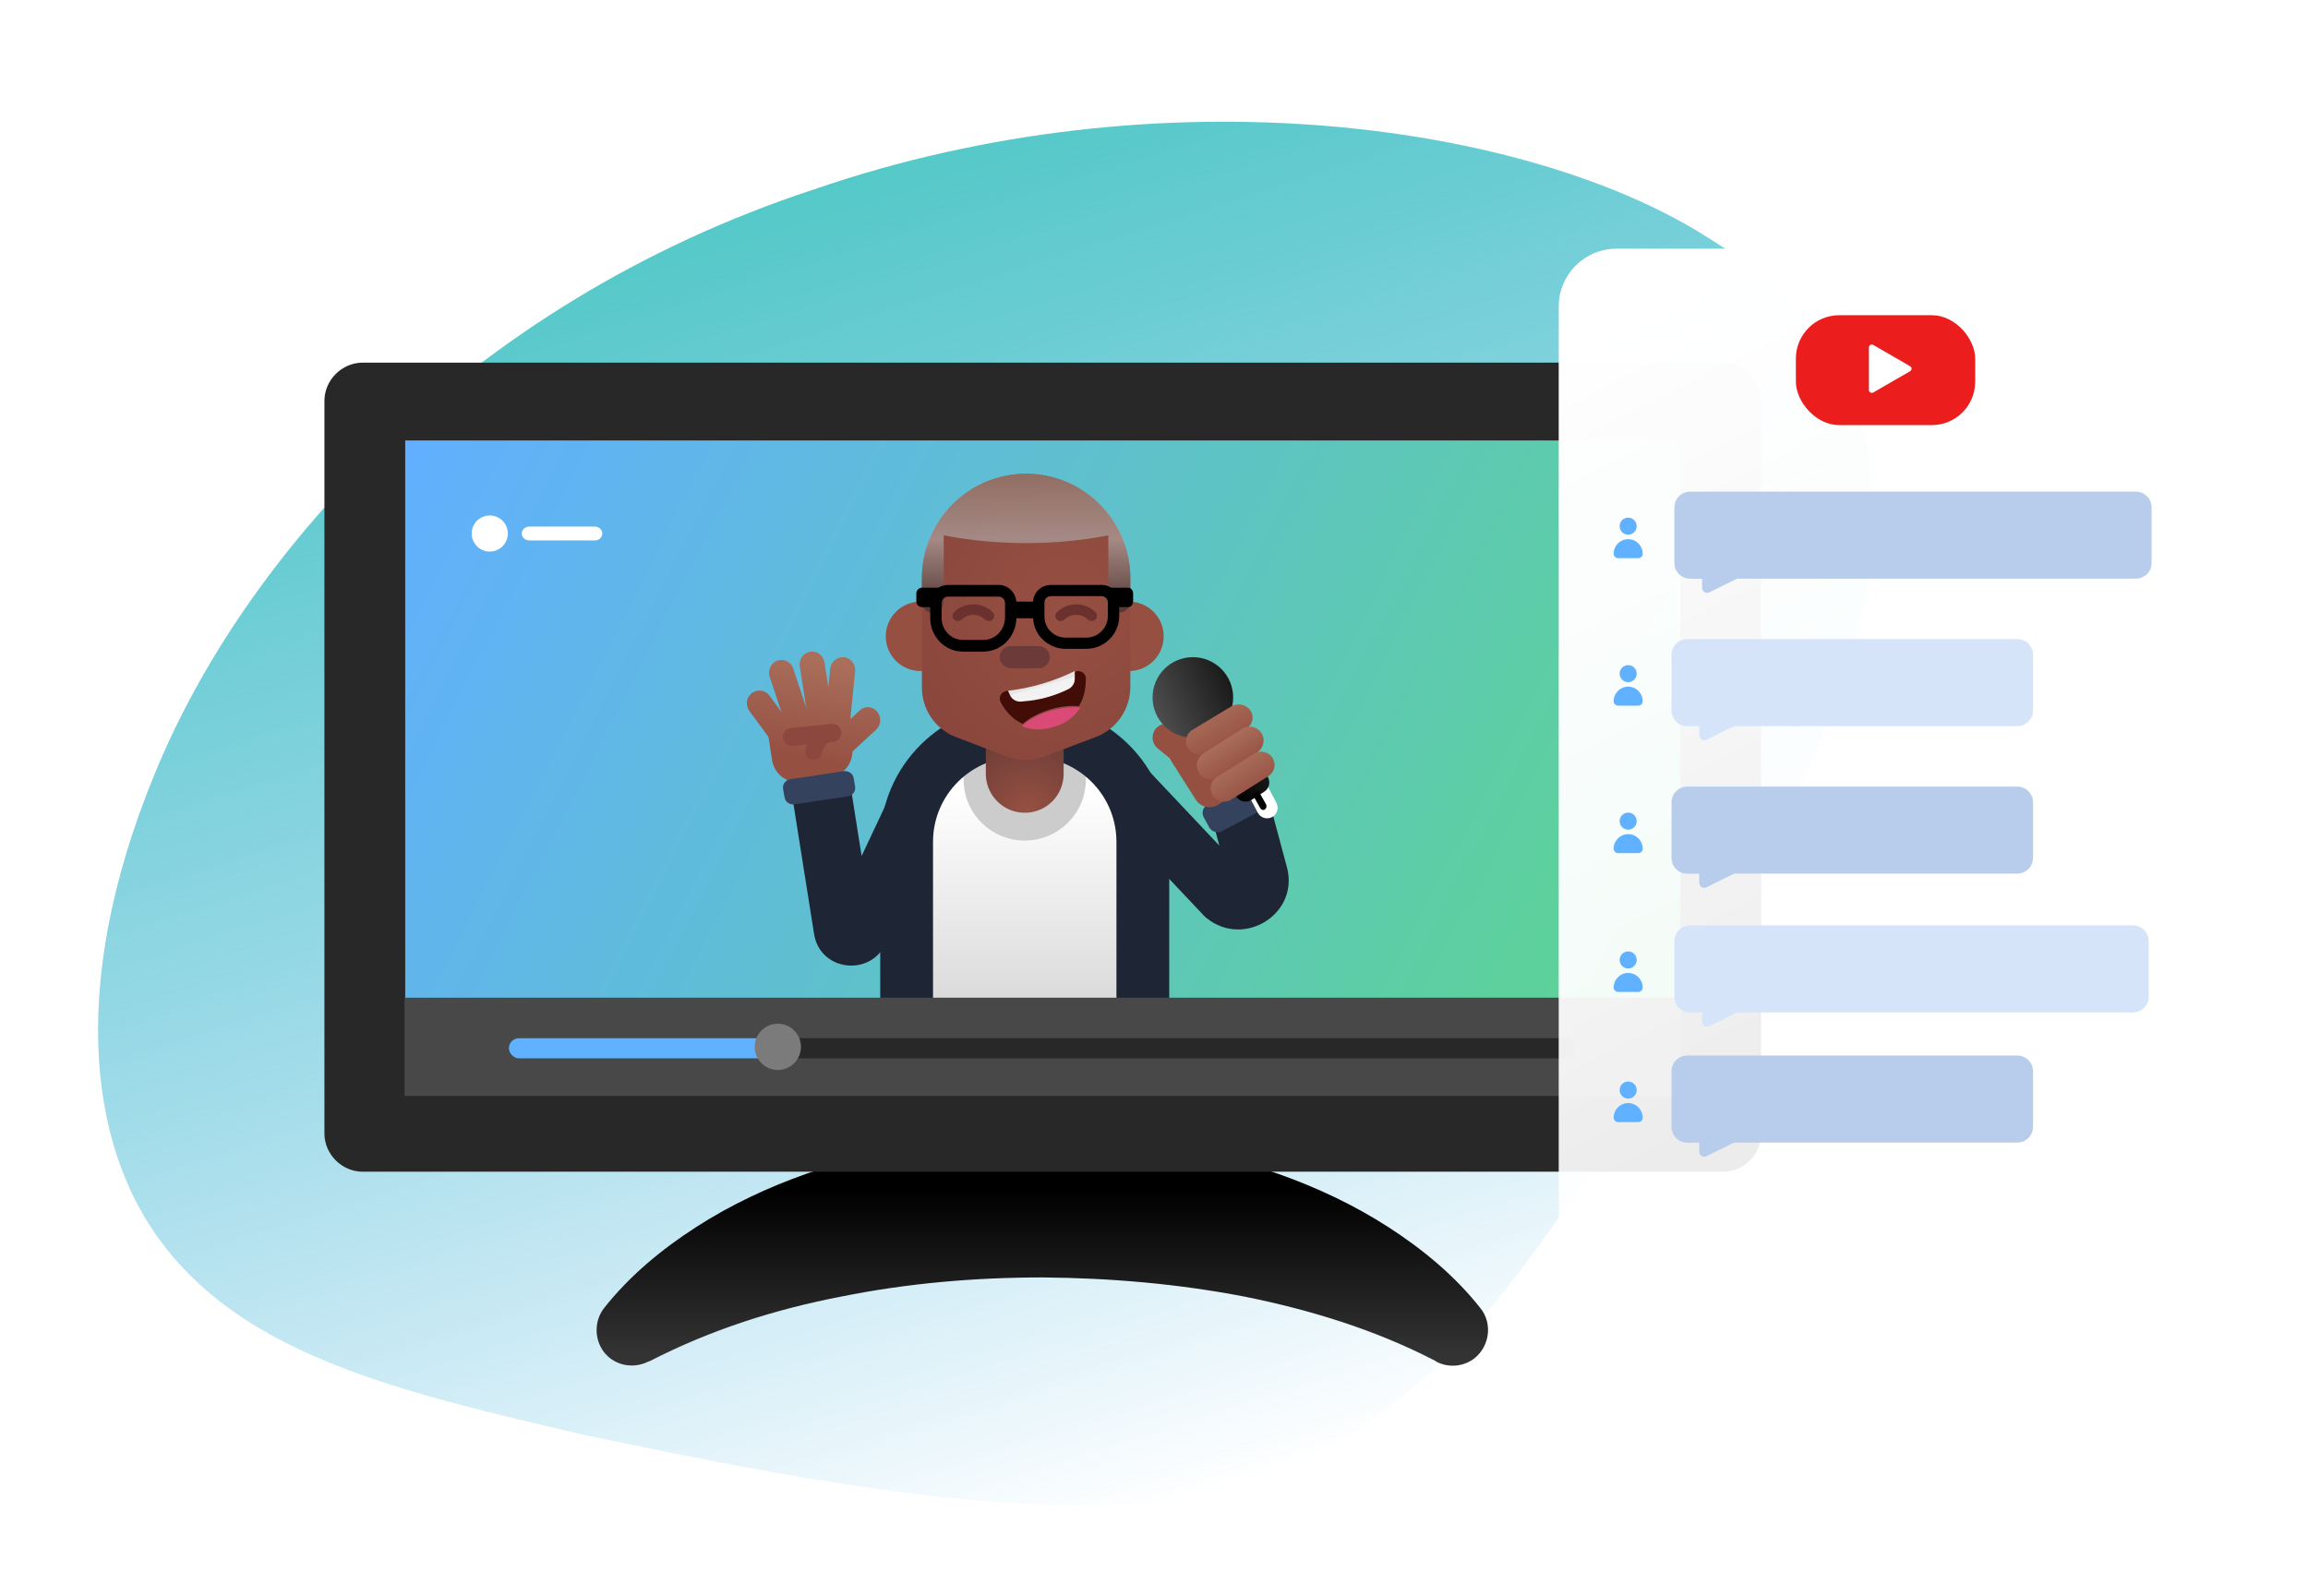 <svg width="798" height="552" viewBox="0 0 798 552" fill="none" xmlns="http://www.w3.org/2000/svg">
<g clip-path="url(#clip0)">
<path d="M630.252 253.64C600.892 324.759 559.471 395.912 521.454 444.755C482.004 494.371 442.191 518.439 384.297 520.377C327.308 522.027 261.205 508.516 201.585 496.112C141.89 482.148 90.561 470.275 60.352 435.211C30.819 401.515 22.558 342.678 53.502 267.57C83.542 194.017 159.345 105.593 281.483 65.48C401.964 23.994 529.424 42.702 591.216 82.613C656.777 123.226 658.782 183.102 630.252 253.64Z" fill="url(#paint0_linear)"/>
<g clip-path="url(#clip1)">
<path d="M496.396 470.657C475.497 459.811 453.191 452.982 430.282 448.362C407.373 443.944 384.062 441.935 360.55 441.734C337.039 441.734 313.728 443.743 290.819 448.362C267.91 452.781 245.805 459.811 224.705 470.657L224.102 470.858C218.073 473.87 210.638 471.661 207.623 465.635C205.413 461.217 206.016 455.995 208.829 452.379C217.671 441.132 228.925 431.893 240.781 424.26C252.637 416.628 265.499 410.603 278.561 405.983C304.886 396.543 332.618 392.325 360.349 392.325C387.88 392.325 415.813 396.744 442.138 405.983C455.2 410.603 468.062 416.628 479.918 424.26C491.774 431.893 503.028 441.132 511.87 452.379C516.09 457.601 515.085 465.435 509.86 469.652C506.042 472.665 500.817 473.067 496.597 470.858L496.396 470.657Z" fill="url(#paint1_linear)"/>
<path d="M595.668 405.18H125.432C118.198 405.18 112.169 399.154 112.169 391.924V138.651C112.169 131.421 118.198 125.395 125.432 125.395H595.668C602.902 125.395 608.931 131.421 608.931 138.651V391.924C608.931 399.154 603.103 405.18 595.668 405.18Z" fill="#282828"/>
<path d="M580.998 152.309H140.102V378.266H580.998V152.309Z" fill="url(#paint2_linear)"/>
</g>
<path fill-rule="evenodd" clip-rule="evenodd" d="M330.283 275.243L306.132 326.48L306.118 326.508C300.716 337.791 283.526 335.794 281.475 323.005L281.474 322.997L273.592 273.293L293.811 270.138L297.91 295.988L311.743 266.641L330.283 275.243Z" fill="#1E2635"/>
<path fill-rule="evenodd" clip-rule="evenodd" d="M373.938 256.868C378.119 253.046 384.655 253.283 388.539 257.397L421.585 292.402L417.753 278.105C416.297 272.677 419.59 267.115 425.107 265.683C430.624 264.251 436.276 267.491 437.731 272.92L444.954 299.865C444.955 299.871 444.956 299.876 444.958 299.882C449.297 315.95 430.164 327.965 417.161 317.455L416.623 317.02L373.401 271.235C369.517 267.121 369.758 260.689 373.938 256.868ZM424.982 305.078C424.985 305.086 424.987 305.095 424.989 305.103L424.986 305.091L424.982 305.078Z" fill="#1E2635"/>
<path d="M422.495 287.414L438.129 279.096C439.674 278.234 440.292 276.324 439.427 274.722L437.511 271.21C436.646 269.669 434.73 269.053 433.124 269.916L417.49 278.234C415.945 279.096 415.327 281.006 416.192 282.608L418.108 286.12C418.973 287.661 420.95 288.215 422.495 287.414Z" fill="#35425D"/>
<path d="M439.817 282.558C441.59 281.633 442.246 279.386 441.327 277.601L437.06 269.538C436.141 267.754 433.908 267.093 432.136 268.018C430.363 268.944 429.707 271.191 430.626 272.975L434.893 281.038C435.812 282.822 438.045 283.483 439.817 282.558Z" fill="white"/>
<path d="M434.32 269.905L421.233 278.257C418.615 279.914 415.104 279.149 413.444 276.535L405.145 263.467C403.485 260.853 404.251 257.347 406.869 255.689L419.956 247.338C422.574 245.68 426.085 246.445 427.745 249.059L436.108 262.128C437.704 264.742 436.938 268.248 434.32 269.905Z" fill="#965042"/>
<path d="M418.608 267.741C417.027 269.799 414.108 270.11 412.101 268.489L400.242 258.761C398.235 257.14 397.931 254.146 399.512 252.089C401.093 250.031 404.012 249.719 406.019 251.34L417.878 261.068C419.885 262.69 420.25 265.683 418.608 267.741Z" fill="#965042"/>
<path d="M437.095 273.796L432.711 276.612C430.92 277.738 428.574 277.237 427.462 275.423L413.507 253.273C412.395 251.459 412.889 249.081 414.68 247.955L419.064 245.139C420.855 244.013 423.201 244.514 424.313 246.328L438.268 268.478C439.38 270.292 438.886 272.67 437.095 273.796Z" fill="url(#paint3_linear)"/>
<path d="M412.436 255.11C420.13 255.11 426.368 248.873 426.368 241.178C426.368 233.483 420.13 227.246 412.436 227.246C404.741 227.246 398.503 233.483 398.503 241.178C398.503 248.873 404.741 255.11 412.436 255.11Z" fill="url(#paint4_linear)"/>
<path d="M424.637 247.424L413.877 254.993L415.547 257.993L426.368 250.424L424.637 247.424Z" fill="url(#paint5_linear)"/>
<path d="M437.358 279.885C436.825 280.284 436.115 280.085 435.759 279.486L433.094 274.764L435.049 273.367L437.714 278.089C438.069 278.688 437.891 279.486 437.358 279.885Z" fill="black"/>
<path d="M430.866 252.047L417.468 260.145C415.183 261.535 412.198 260.87 410.801 258.755C409.341 256.579 410.039 253.739 412.262 252.409L425.66 244.311C427.945 242.921 430.93 243.586 432.327 245.701C433.787 247.816 433.089 250.717 430.866 252.047Z" fill="url(#paint6_linear)"/>
<path d="M434.67 260.204L421.273 268.752C418.987 270.219 416.002 269.518 414.605 267.285C413.145 264.988 413.843 261.99 416.066 260.587L429.464 252.038C431.75 250.571 434.734 251.273 436.131 253.505C437.591 255.738 436.893 258.737 434.67 260.204Z" fill="url(#paint7_linear)"/>
<path d="M438.554 268.381L425.723 276.48C423.534 277.87 420.676 277.205 419.338 275.09C417.939 272.914 418.608 270.073 420.737 268.744L433.567 260.645C435.757 259.255 438.615 259.92 439.952 262.035C441.351 264.151 440.743 266.991 438.554 268.381Z" fill="url(#paint8_linear)"/>
<path d="M356.845 251.267H352.662C331.244 251.267 313.948 268.509 313.948 289.72V373.758C313.948 376.177 315.884 378.1 318.319 378.1H391.25C393.685 378.1 395.621 376.177 395.621 373.758V289.72C395.558 268.447 378.2 251.267 356.845 251.267Z" fill="url(#paint9_linear)"/>
<path d="M346.764 253.762C342.19 255.921 337.678 252.281 333.166 254.687V269.558C333.166 281.221 342.622 290.662 354.304 290.662C365.986 290.662 375.443 281.221 375.443 269.558V254.255L354.304 250.306L346.764 253.762Z" fill="#CCCCCC"/>
<path fill-rule="evenodd" clip-rule="evenodd" d="M304.34 291.077C304.34 264.881 325.726 243.58 352.211 243.58H356.398C382.8 243.58 404.269 264.8 404.269 291.077V365.5C404.269 370.502 400.182 374.557 395.141 374.557C390.1 374.557 386.013 370.502 386.013 365.5V291.077C386.013 274.822 372.737 261.693 356.398 261.693H352.211C335.828 261.693 322.596 274.865 322.596 291.077V365.5C322.596 370.502 318.509 374.557 313.468 374.557C308.427 374.557 304.34 370.502 304.34 365.5V291.077Z" fill="#1E2635"/>
<path d="M354.304 281.053C346.893 281.053 340.852 274.996 340.852 267.565V238.776H367.756V267.565C367.756 275.058 361.777 281.053 354.304 281.053Z" fill="url(#paint10_radial)"/>
<path d="M318.272 232.05C324.906 232.05 330.283 226.673 330.283 220.039C330.283 213.406 324.906 208.029 318.272 208.029C311.639 208.029 306.262 213.406 306.262 220.039C306.262 226.673 311.639 232.05 318.272 232.05Z" fill="#965042"/>
<path d="M390.336 232.05C396.97 232.05 402.347 226.673 402.347 220.039C402.347 213.406 396.97 208.029 390.336 208.029C383.703 208.029 378.326 213.406 378.326 220.039C378.326 226.673 383.703 232.05 390.336 232.05Z" fill="#965042"/>
<path d="M379.035 254.789L361.019 261.622C356.842 263.189 352.291 263.189 348.115 261.622L330.473 254.852C323.428 252.156 318.753 245.386 318.753 237.801V200.063C318.753 180.065 334.899 163.829 354.785 163.829C374.671 163.829 390.817 180.065 390.817 200.063V237.675C390.755 245.26 386.079 252.093 379.035 254.789Z" fill="url(#paint11_radial)"/>
<path d="M359.087 231.089H349.522C347.426 231.089 345.657 229.395 345.657 227.246C345.657 225.161 347.36 223.402 349.522 223.402H359.087C361.183 223.402 362.952 225.096 362.952 227.246C362.952 229.33 361.249 231.089 359.087 231.089Z" fill="#6D3A3A"/>
<path d="M363.477 245.225C367.036 244.209 370.473 243.91 373.05 244.209C375.014 240.981 375.443 237.335 375.443 234.645C375.443 232.732 373.357 231.477 371.577 232.314V234.884C371.577 236.319 370.78 237.574 369.491 238.232C364.643 240.623 359.366 242.057 353.966 242.356L353.353 242.416C351.757 242.536 350.284 241.639 349.609 240.204L348.996 238.829C348.934 238.829 348.873 238.829 348.75 238.889L348.014 238.949C346.173 239.188 345.13 241.101 345.928 242.715C347.278 245.285 349.671 248.633 353.659 250.306C355.623 248.453 359.182 246.481 363.477 245.225Z" fill="#420D06"/>
<path d="M352.988 242.608L353.615 242.546C359.129 242.171 364.519 240.734 369.469 238.235C370.785 237.548 371.6 236.173 371.6 234.736V232.05C364.331 235.611 356.56 237.923 348.539 238.86L349.166 240.297C349.792 241.796 351.359 242.733 352.988 242.608Z" fill="url(#paint12_linear)"/>
<path d="M363.721 251.551C368.717 250.235 371.728 247.602 373.522 244.657C370.831 244.343 367.244 244.657 363.529 245.722C358.981 247.038 355.265 249.044 353.344 251.112C356.098 252.303 359.493 252.679 363.721 251.551Z" fill="#DB4977"/>
<path d="M336.529 208.989C339.055 208.989 341.452 209.927 343.201 211.677C343.913 212.364 343.913 213.551 343.201 214.239C342.488 214.926 341.257 214.926 340.545 214.239C339.444 213.176 338.083 212.614 336.529 212.614C335.039 212.614 333.614 213.176 332.513 214.239C331.8 214.926 330.569 214.926 329.857 214.239C329.144 213.551 329.144 212.364 329.857 211.677C331.606 209.927 334.002 208.989 336.529 208.989Z" fill="#6B312E"/>
<path d="M372.08 208.989C374.607 208.989 377.003 209.927 378.752 211.677C379.465 212.364 379.465 213.551 378.752 214.239C378.04 214.926 376.809 214.926 376.097 214.239C374.995 213.176 373.635 212.614 372.08 212.614C370.591 212.614 369.165 213.176 368.064 214.239C367.352 214.926 366.121 214.926 365.408 214.239C364.696 213.551 364.696 212.364 365.408 211.677C367.222 209.927 369.554 208.989 372.08 208.989Z" fill="#6B312E"/>
<path opacity="0.6" d="M326.296 208.034V185.127C345.122 188.717 364.385 188.717 383.212 185.127V208.034C383.212 210.077 384.895 211.81 387.014 211.81C389.071 211.81 390.817 210.139 390.817 208.034V199.614C390.817 179.864 374.671 163.829 354.785 163.829C334.899 163.829 318.753 179.864 318.753 199.614V208.095C318.753 210.139 320.436 211.872 322.556 211.872C324.613 211.81 326.296 210.139 326.296 208.034Z" fill="url(#paint13_linear)"/>
<path fill-rule="evenodd" clip-rule="evenodd" d="M327.767 206.308C326.556 206.308 325.573 207.317 325.573 208.561V213.73C325.573 217.91 328.855 221.28 332.925 221.28H340.008C344.062 221.28 347.373 217.921 347.484 213.704V208.561C347.484 207.317 346.501 206.308 345.29 206.308H327.767ZM321.635 208.561C321.635 205.083 324.381 202.264 327.767 202.264H345.29C348.676 202.264 351.422 205.083 351.422 208.561V213.754L351.421 213.779C351.272 220.145 346.262 225.324 340.008 225.324H332.925C326.68 225.324 321.635 220.143 321.635 213.73V208.561Z" fill="black"/>
<path fill-rule="evenodd" clip-rule="evenodd" d="M363.319 206.14C362.108 206.14 361.125 207.107 361.125 208.299V213.252C361.125 217.258 364.407 220.487 368.476 220.487H375.56C379.613 220.487 382.925 217.268 383.035 213.228V208.299C383.035 207.107 382.053 206.14 380.841 206.14H363.319ZM357.187 208.299C357.187 204.966 359.933 202.264 363.319 202.264H380.841C384.228 202.264 386.973 204.966 386.973 208.299V213.276L386.973 213.299C386.824 219.4 381.813 224.363 375.56 224.363H368.476C362.232 224.363 357.187 219.398 357.187 213.252V208.299Z" fill="black"/>
<path fill-rule="evenodd" clip-rule="evenodd" d="M347.578 210.911C347.578 209.319 348.961 208.029 350.666 208.029H357.942C359.648 208.029 361.03 209.319 361.03 210.911C361.03 212.503 359.648 213.794 357.942 213.794H350.666C348.961 213.794 347.578 212.503 347.578 210.911Z" fill="black"/>
<path d="M325.479 209.95H318.811C317.689 209.95 316.831 209.027 316.831 207.972V205.203C316.831 204.082 317.755 203.224 318.811 203.224H325.479V209.95Z" fill="black"/>
<path d="M384.091 209.95H390.017C391.015 209.95 391.778 209.027 391.778 207.972V205.203C391.778 204.082 390.956 203.224 390.017 203.224H384.091V209.95Z" fill="black"/>
<path d="M287.13 268.809L277.153 270.379C272.257 271.133 267.671 267.741 266.928 262.778L264.945 249.837L292.645 245.502L294.628 258.443C295.372 263.343 292.025 267.992 287.13 268.809Z" fill="url(#paint14_linear)"/>
<path d="M293.639 260.876L302.885 252.348C304.661 250.745 304.844 247.924 303.252 246.065C301.721 244.205 299.027 244.013 297.251 245.68L288.005 254.207L293.639 260.876Z" fill="url(#paint15_linear)"/>
<path d="M273.592 250.792L266.061 240.553C264.617 238.581 261.918 238.2 259.972 239.663C258.027 241.125 257.65 243.86 259.094 245.832L266.626 256.071L273.592 250.792Z" fill="url(#paint16_linear)"/>
<path d="M280.319 249.435L274.269 231.22C273.528 228.936 271.121 227.666 268.837 228.428C266.615 229.19 265.38 231.665 266.121 234.013L272.17 252.228L280.319 249.435Z" fill="url(#paint17_linear)"/>
<path d="M288.005 248.017L285.074 229.046C284.7 226.643 282.517 224.999 280.146 225.378C277.776 225.758 276.155 227.971 276.529 230.374L279.46 249.345L288.005 248.017Z" fill="url(#paint18_linear)"/>
<path d="M293.733 251.267L295.667 232.146C295.917 229.74 294.232 227.587 291.861 227.27C289.49 227.017 287.369 228.727 287.057 231.133L285.123 250.254L293.733 251.267Z" fill="url(#paint19_linear)"/>
<path d="M288.102 256.535L274.088 257.973C272.409 258.169 270.924 256.927 270.73 255.163C270.536 253.463 271.763 251.96 273.507 251.764L287.52 250.327C289.2 250.13 290.685 251.372 290.879 253.137C291.008 254.836 289.781 256.339 288.102 256.535Z" fill="#8C483E"/>
<path d="M293.154 275.362L274.688 278.138C273.061 278.379 271.496 277.293 271.246 275.724L270.745 272.768C270.494 271.199 271.621 269.691 273.249 269.45L291.714 266.674C293.341 266.433 294.906 267.519 295.157 269.088L295.657 272.044C295.908 273.673 294.781 275.121 293.154 275.362Z" fill="#35425D"/>
<path d="M281.277 262.797C281.023 262.797 280.769 262.733 280.516 262.668C278.992 262.218 278.104 260.672 278.484 259.127C280.642 251.143 287.053 250.306 287.307 250.306L287.942 256.101H288.005C287.688 256.165 285.085 256.68 284.006 260.672C283.689 261.96 282.547 262.797 281.277 262.797Z" fill="#8C483E"/>
<path d="M169.34 190.733C172.789 190.733 175.585 187.937 175.585 184.487C175.585 181.038 172.789 178.242 169.34 178.242C165.89 178.242 163.094 181.038 163.094 184.487C163.094 187.937 165.89 190.733 169.34 190.733Z" fill="white"/>
<path d="M205.607 186.89H183.037C181.587 186.89 180.39 185.803 180.39 184.488C180.39 183.172 181.587 182.085 183.037 182.085H205.607C207.057 182.085 208.254 183.172 208.254 184.488C208.254 185.86 207.057 186.89 205.607 186.89Z" fill="white"/>
<rect x="139.931" y="345" width="441" height="34" fill="#484848"/>
<rect x="175.931" y="359" width="369" height="7" rx="3.5" fill="#282828"/>
<rect x="175.931" y="359" width="95" height="7" rx="3.5" fill="#60B1FF"/>
<circle cx="268.931" cy="362" r="8" fill="#7B7B7B"/>
<g filter="url(#filter0_d)">
<rect x="538.931" y="82" width="223" height="361" rx="20" fill="url(#paint20_linear)"/>
</g>
<path d="M562.945 184.894C564.573 184.894 565.892 183.574 565.892 181.947C565.892 180.319 564.573 179 562.945 179C561.318 179 559.999 180.319 559.999 181.947C559.999 183.574 561.318 184.894 562.945 184.894Z" fill="#60B1FF"/>
<path d="M566.409 193.011H559.482C558.603 193.011 557.931 192.287 557.931 191.46C557.931 188.668 560.205 186.445 562.945 186.445C565.737 186.445 567.96 188.72 567.96 191.46C568.012 192.339 567.288 193.011 566.409 193.011Z" fill="#60B1FF"/>
<path d="M562.945 334.894C564.573 334.894 565.892 333.574 565.892 331.947C565.892 330.319 564.573 329 562.945 329C561.318 329 559.999 330.319 559.999 331.947C559.999 333.574 561.318 334.894 562.945 334.894Z" fill="#60B1FF"/>
<path d="M566.409 343.011H559.482C558.603 343.011 557.931 342.287 557.931 341.46C557.931 338.668 560.205 336.445 562.945 336.445C565.737 336.445 567.96 338.72 567.96 341.46C568.012 342.339 567.288 343.011 566.409 343.011Z" fill="#60B1FF"/>
<path d="M562.945 235.894C564.573 235.894 565.892 234.574 565.892 232.947C565.892 231.319 564.573 230 562.945 230C561.318 230 559.999 231.319 559.999 232.947C559.999 234.574 561.318 235.894 562.945 235.894Z" fill="#60B1FF"/>
<path d="M566.409 244.011H559.482C558.603 244.011 557.931 243.287 557.931 242.46C557.931 239.668 560.205 237.445 562.945 237.445C565.737 237.445 567.96 239.72 567.96 242.46C568.012 243.339 567.288 244.011 566.409 244.011Z" fill="#60B1FF"/>
<path d="M562.945 286.894C564.573 286.894 565.892 285.574 565.892 283.947C565.892 282.319 564.573 281 562.945 281C561.318 281 559.999 282.319 559.999 283.947C559.999 285.574 561.318 286.894 562.945 286.894Z" fill="#60B1FF"/>
<path d="M566.409 295.011H559.482C558.603 295.011 557.931 294.287 557.931 293.46C557.931 290.668 560.205 288.445 562.945 288.445C565.737 288.445 567.96 290.72 567.96 293.46C568.012 294.339 567.288 295.011 566.409 295.011Z" fill="#60B1FF"/>
<path d="M562.945 379.894C564.573 379.894 565.892 378.574 565.892 376.947C565.892 375.319 564.573 374 562.945 374C561.318 374 559.999 375.319 559.999 376.947C559.999 378.574 561.318 379.894 562.945 379.894Z" fill="#60B1FF"/>
<path d="M566.409 388.011H559.482C558.603 388.011 557.931 387.287 557.931 386.46C557.931 383.668 560.205 381.445 562.945 381.445C565.737 381.445 567.96 383.72 567.96 386.46C568.012 387.339 567.288 388.011 566.409 388.011Z" fill="#60B1FF"/>
<path d="M738.431 170H584.43C581.382 170 578.931 172.42 578.931 175.43V194.699C578.931 197.708 581.382 200.129 584.43 200.129H588.515V203.293C588.515 204.566 589.866 205.403 591.029 204.814L600.582 200.098H738.431C741.48 200.098 743.931 197.677 743.931 194.668V175.43C743.931 172.42 741.448 170 738.431 170Z" fill="#B8CDEC"/>
<path d="M737.431 319.99L584.43 320C581.382 320 578.931 322.42 578.931 325.43V344.699C578.931 347.708 581.382 350.128 584.43 350.128H588.515V353.293C588.515 354.566 589.866 355.403 591.029 354.814L600.582 350.097L737.431 350.088C740.48 350.088 742.931 347.668 742.931 344.658V325.42C742.931 322.41 740.448 319.99 737.431 319.99Z" fill="#D5E4F9"/>
<path d="M697.431 221H583.43C580.382 221 577.931 223.42 577.931 226.43V245.699C577.931 248.708 580.382 251.129 583.43 251.129H587.515V254.293C587.515 255.566 588.866 256.403 590.029 255.814L599.582 251.098H697.431C700.48 251.098 702.931 248.677 702.931 245.668V226.43C702.931 223.42 700.448 221 697.431 221Z" fill="#D5E4F9"/>
<path d="M697.431 272H583.43C580.382 272 577.931 274.42 577.931 277.43V296.699C577.931 299.708 580.382 302.129 583.43 302.129H587.515V305.293C587.515 306.566 588.866 307.403 590.029 306.814L599.582 302.098H697.431C700.48 302.098 702.931 299.677 702.931 296.668V277.43C702.931 274.42 700.448 272 697.431 272Z" fill="#B8CDEC"/>
<path d="M697.431 365H583.43C580.382 365 577.931 367.42 577.931 370.43V389.699C577.931 392.708 580.382 395.129 583.43 395.129H587.515V398.293C587.515 399.566 588.866 400.403 590.029 399.814L599.582 395.098H697.431C700.48 395.098 702.931 392.677 702.931 389.668V370.43C702.931 367.42 700.448 365 697.431 365Z" fill="#B8CDEC"/>
<rect x="620.931" y="109" width="62" height="38" rx="15" fill="#EC1D1D"/>
<path d="M660.431 126.634C661.097 127.019 661.097 127.981 660.431 128.366L647.681 135.727C647.014 136.112 646.181 135.631 646.181 134.861L646.181 120.139C646.181 119.369 647.014 118.888 647.681 119.273L660.431 126.634Z" fill="white"/>
</g>
<defs>
<filter id="filter0_d" x="518.931" y="66" width="263" height="401" filterUnits="userSpaceOnUse" color-interpolation-filters="sRGB">
<feFlood flood-opacity="0" result="BackgroundImageFix"/>
<feColorMatrix in="SourceAlpha" type="matrix" values="0 0 0 0 0 0 0 0 0 0 0 0 0 0 0 0 0 0 127 0"/>
<feOffset dy="4"/>
<feGaussianBlur stdDeviation="10"/>
<feColorMatrix type="matrix" values="0 0 0 0 0 0 0 0 0 0 0 0 0 0 0 0 0 0 0.1 0"/>
<feBlend mode="normal" in2="BackgroundImageFix" result="effect1_dropShadow"/>
<feBlend mode="normal" in="SourceGraphic" in2="effect1_dropShadow" result="shape"/>
</filter>
<linearGradient id="paint0_linear" x1="288.016" y1="63.281" x2="431.008" y2="512.88" gradientUnits="userSpaceOnUse">
<stop stop-color="#2BBBBB" stop-opacity="0.8"/>
<stop offset="1" stop-color="#0093D5" stop-opacity="0"/>
</linearGradient>
<linearGradient id="paint1_linear" x1="360.596" y1="411.153" x2="360.596" y2="468.274" gradientUnits="userSpaceOnUse">
<stop/>
<stop offset="1" stop-color="#333333"/>
</linearGradient>
<linearGradient id="paint2_linear" x1="140.034" y1="152.299" x2="581.066" y2="378.1" gradientUnits="userSpaceOnUse">
<stop stop-color="#61AFFF"/>
<stop offset="1" stop-color="#5CD68D"/>
</linearGradient>
<linearGradient id="paint3_linear" x1="420.508" y1="264.372" x2="431.368" y2="257.542" gradientUnits="userSpaceOnUse">
<stop/>
<stop offset="1" stop-color="#1A1A1A"/>
</linearGradient>
<linearGradient id="paint4_linear" x1="399.818" y1="247.078" x2="425.091" y2="235.226" gradientUnits="userSpaceOnUse">
<stop stop-color="#4D4D4D"/>
<stop offset="1" stop-color="#1A1A1A"/>
</linearGradient>
<linearGradient id="paint5_linear" x1="414.71" y1="256.494" x2="426.088" y2="249.919" gradientUnits="userSpaceOnUse">
<stop/>
<stop offset="1" stop-color="#1A1A1A"/>
</linearGradient>
<linearGradient id="paint6_linear" x1="416.723" y1="244.994" x2="425.44" y2="259.366" gradientUnits="userSpaceOnUse">
<stop stop-color="#AA6F5B"/>
<stop offset="1" stop-color="#965042"/>
</linearGradient>
<linearGradient id="paint7_linear" x1="422.503" y1="255.854" x2="429.1" y2="266.157" gradientUnits="userSpaceOnUse">
<stop stop-color="#AA6F5B"/>
<stop offset="1" stop-color="#965042"/>
</linearGradient>
<linearGradient id="paint8_linear" x1="426.254" y1="263.23" x2="433.529" y2="274.718" gradientUnits="userSpaceOnUse">
<stop stop-color="#AA6F5B"/>
<stop offset="1" stop-color="#965042"/>
</linearGradient>
<linearGradient id="paint9_linear" x1="354.731" y1="273.375" x2="354.731" y2="374.82" gradientUnits="userSpaceOnUse">
<stop stop-color="white"/>
<stop offset="1" stop-color="#CCCCCC"/>
</linearGradient>
<radialGradient id="paint10_radial" cx="0" cy="0" r="1" gradientUnits="userSpaceOnUse" gradientTransform="translate(355.288 279.898) scale(24.414 24.481)">
<stop stop-color="#965042"/>
<stop offset="1" stop-color="#713F39"/>
</radialGradient>
<radialGradient id="paint11_radial" cx="0" cy="0" r="1" gradientUnits="userSpaceOnUse" gradientTransform="translate(367.621 210.464) scale(104.588 105.172)">
<stop stop-color="#965042"/>
<stop offset="1" stop-color="#823F39"/>
</radialGradient>
<linearGradient id="paint12_linear" x1="361.347" y1="240.088" x2="360.178" y2="235.985" gradientUnits="userSpaceOnUse">
<stop offset="0.61" stop-color="#F2F2F2"/>
<stop offset="0.815" stop-color="#E6E6E6"/>
</linearGradient>
<linearGradient id="paint13_linear" x1="354.766" y1="123.041" x2="354.766" y2="219.613" gradientUnits="userSpaceOnUse">
<stop stop-color="#603813"/>
<stop offset="0.657" stop-color="#B3B3B3"/>
<stop offset="1"/>
</linearGradient>
<linearGradient id="paint14_linear" x1="285.049" y1="227.854" x2="278.318" y2="262.314" gradientUnits="userSpaceOnUse">
<stop stop-color="#AA6F5B"/>
<stop offset="1" stop-color="#965042"/>
</linearGradient>
<linearGradient id="paint15_linear" x1="300.135" y1="230.336" x2="293.057" y2="265.42" gradientUnits="userSpaceOnUse">
<stop stop-color="#AA6F5B"/>
<stop offset="1" stop-color="#965042"/>
</linearGradient>
<linearGradient id="paint16_linear" x1="270.032" y1="225.054" x2="263.221" y2="259.942" gradientUnits="userSpaceOnUse">
<stop stop-color="#AA6F5B"/>
<stop offset="1" stop-color="#965042"/>
</linearGradient>
<linearGradient id="paint17_linear" x1="275.867" y1="225.997" x2="268.978" y2="260.774" gradientUnits="userSpaceOnUse">
<stop stop-color="#AA6F5B"/>
<stop offset="1" stop-color="#965042"/>
</linearGradient>
<linearGradient id="paint18_linear" x1="284.293" y1="227.721" x2="277.517" y2="262.409" gradientUnits="userSpaceOnUse">
<stop stop-color="#AA6F5B"/>
<stop offset="1" stop-color="#965042"/>
</linearGradient>
<linearGradient id="paint19_linear" x1="292.614" y1="229.649" x2="285.825" y2="264.377" gradientUnits="userSpaceOnUse">
<stop stop-color="#AA6F5B"/>
<stop offset="1" stop-color="#965042"/>
</linearGradient>
<linearGradient id="paint20_linear" x1="538.931" y1="117.492" x2="678.528" y2="392.105" gradientUnits="userSpaceOnUse">
<stop stop-color="white"/>
<stop offset="1" stop-color="white" stop-opacity="0.9"/>
</linearGradient>
<clipPath id="clip0">
<rect width="798" height="552" fill="white"/>
</clipPath>
<clipPath id="clip1">
<rect width="496.762" height="346.868" fill="white" transform="translate(112.169 125.395)"/>
</clipPath>
</defs>
</svg>
